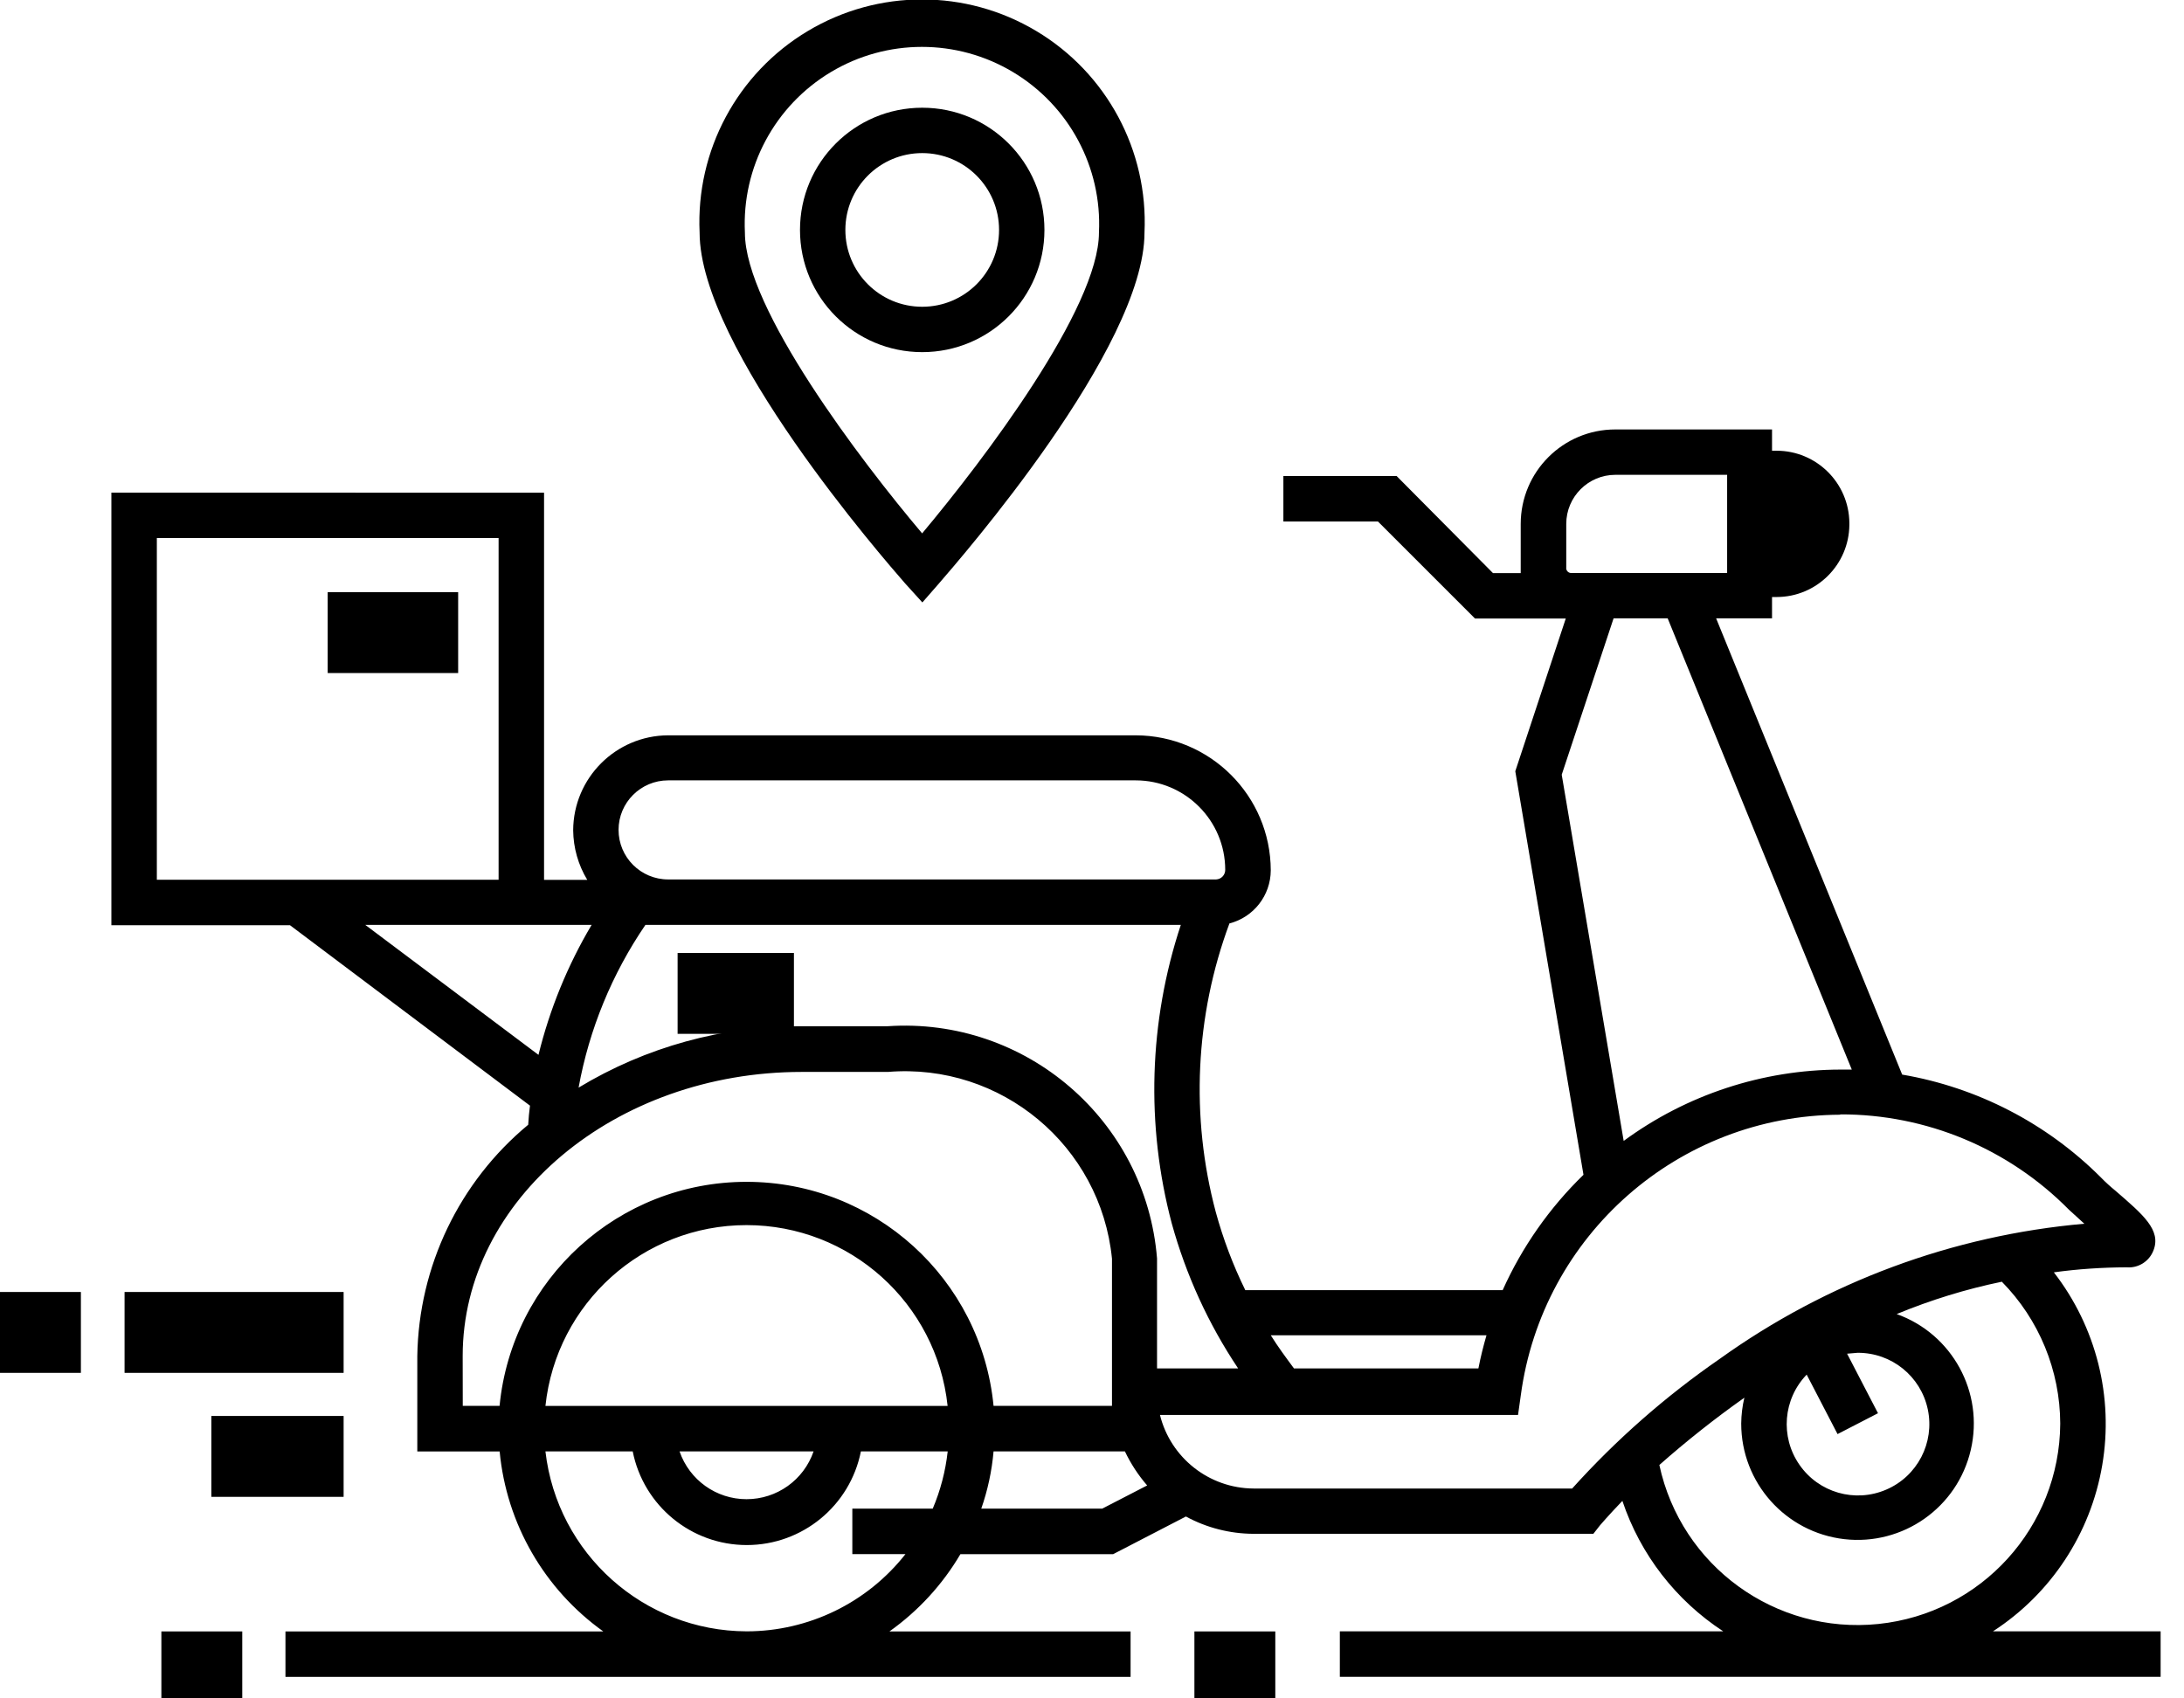 <?xml version="1.0" encoding="UTF-8"?>
<svg width="27px" height="21px" viewBox="0 0 27 21" version="1.1" xmlns="http://www.w3.org/2000/svg" xmlns:xlink="http://www.w3.org/1999/xlink">
    <!-- Generator: Sketch 64 (93537) - https://sketch.com -->
    <title>Delivery_on_the_way_line</title>
    <desc>Created with Sketch.</desc>
    <g id="Restaurant" stroke="none" stroke-width="1" fill="none" fill-rule="evenodd">
        <g id="Reach-Destination-with-down-widow" transform="translate(-133, -655)">
            <g id="drop-down-date-window" transform="translate(-1, 492)">
                <g id="Delivery-process-icons" transform="translate(53, 162)">
                    <g id="Delivery_on_the_way_line" transform="translate(81, 0)">
                        <polygon id="Path_23865" points="14.194 18.152 18.281 18.152 18.727 17.234 19.569 15.955 20.982 14.955 22.052 14.724 23.33 14.724 24.74 14.959 26.147 16.14 23.893 16.629 22.051 17.509 20.734 18.509 19.434 19.642 14.556 19.474"></polygon>
                        <polygon id="Path_23866" fill="#000000" fill-rule="nonzero" points="21.902 7.029 22.349 7.148 22.349 7.762 21.867 8"></polygon>
                        <circle id="Ellipse_2356" cx="11.409" cy="3.877" r="1.219"></circle>
                        <polygon id="Path_23863" points="5.646 16.523 6.612 15.235 7.8 14.571 9.418 14.113 11.212 14.113 12.639 14.402 13.929 15.423 13.929 18.503 12.112 18.503 11.317 16.903 10.044 16.031 8.353 16.031 7.153 17.002 6.459 18.502 5.412 18.502"></polygon>
                        <path d="M12.912,3.843 C12.912,3.008 12.236,2.332 11.401,2.332 C10.566,2.332 9.89,3.008 9.89,3.843 C9.89,4.678 10.566,5.354 11.401,5.354 C12.236,5.354 12.912,4.678 12.912,3.843 L12.912,3.843 Z M10.451,3.843 C10.451,3.318 10.876,2.893 11.401,2.893 C11.926,2.893 12.351,3.318 12.351,3.843 C12.351,4.368 11.926,4.793 11.401,4.793 C10.876,4.793 10.451,4.368 10.451,3.843 L10.451,3.843 Z" id="Path_334" fill="#000000" fill-rule="nonzero"></path>
                        <path d="M11.609,8.213 C11.867,7.913 14.149,5.303 14.149,3.875 C14.196,2.862 13.683,1.905 12.812,1.384 C11.942,0.863 10.856,0.863 9.986,1.384 C9.115,1.905 8.602,2.862 8.649,3.875 C8.649,5.302 10.93,7.915 11.189,8.213 L11.403,8.449 L11.609,8.213 Z M9.209,3.875 C9.17,3.068 9.579,2.306 10.272,1.891 C10.965,1.476 11.83,1.476 12.523,1.891 C13.216,2.306 13.625,3.068 13.586,3.875 C13.586,4.808 12.159,6.69 11.4,7.595 C10.637,6.692 9.209,4.813 9.209,3.877 L9.209,3.875 Z" id="Path_335" fill="#000000" fill-rule="nonzero"></path>
                        <rect id="Rectangle_163" fill="#000000" fill-rule="nonzero" x="1.54" y="16.975" width="2.708" height="1"></rect>
                        <rect id="Rectangle_164" fill="#000000" fill-rule="nonzero" x="0" y="16.975" width="1" height="1"></rect>
                        <rect id="Rectangle_165" fill="#000000" fill-rule="nonzero" x="2.613" y="18.508" width="1.635" height="1"></rect>
                        <rect id="Rectangle_166" fill="#000000" fill-rule="nonzero" x="8.377" y="12.783" width="1.438" height="1"></rect>
                        <path d="M1.377,7.091 L1.377,12.44 L3.585,12.44 L6.552,14.671 C6.541,14.75 6.535,14.828 6.53,14.907 C5.677,15.614 5.176,16.659 5.159,17.767 L5.159,18.947 L6.177,18.947 C6.261,19.839 6.729,20.651 7.458,21.172 L3.529,21.172 L3.529,21.734 L13.977,21.734 L13.977,21.172 L10.996,21.172 C11.352,20.919 11.651,20.594 11.873,20.217 L13.761,20.217 L14.661,19.751 C14.918,19.891 15.206,19.964 15.498,19.965 L19.698,19.965 L19.782,19.858 C19.788,19.852 19.882,19.74 20.057,19.558 C20.279,20.221 20.719,20.789 21.304,21.171 L16.564,21.171 L16.564,21.733 L26.711,21.733 L26.711,21.171 L24.638,21.171 C25.356,20.706 25.846,19.961 25.989,19.117 C26.133,18.273 25.915,17.408 25.391,16.732 C25.689,16.691 25.99,16.671 26.291,16.67 C26.435,16.682 26.57,16.597 26.622,16.462 C26.722,16.209 26.493,16.018 26.156,15.726 C26.091,15.673 26.029,15.617 25.971,15.557 C25.304,14.89 24.446,14.446 23.516,14.287 L21.216,8.646 L21.907,8.646 L21.907,8.382 L21.963,8.382 C22.457,8.382 22.859,7.983 22.863,7.489 L22.863,7.466 C22.859,6.972 22.457,6.573 21.963,6.573 L21.907,6.573 L21.907,6.31 L19.969,6.31 C19.323,6.31 18.8,6.833 18.8,7.479 L18.8,8.086 L18.457,8.086 L17.266,6.886 L15.866,6.886 L15.866,7.448 L17.035,7.448 L18.235,8.648 L19.357,8.648 L18.733,10.536 L19.576,15.526 C19.156,15.934 18.817,16.418 18.577,16.952 L15.395,16.952 C15.243,16.642 15.121,16.319 15.03,15.986 C14.716,14.808 14.775,13.561 15.199,12.418 C15.499,12.341 15.709,12.071 15.71,11.761 C15.707,10.84 14.962,10.095 14.041,10.092 L8.26,10.092 C7.613,10.095 7.089,10.619 7.086,11.266 C7.088,11.482 7.148,11.694 7.26,11.879 L6.726,11.879 L6.726,7.092 L1.377,7.091 Z M1.939,11.878 L1.939,7.653 L6.164,7.653 L6.164,11.878 L1.939,11.878 Z M5.72,17.766 C5.72,15.833 7.602,14.254 9.911,14.254 L10.977,14.254 C12.376,14.139 13.608,15.167 13.747,16.563 L13.747,18.383 L12.283,18.383 C12.13,16.811 10.809,15.613 9.229,15.613 C7.65,15.613 6.329,16.811 6.176,18.383 L5.721,18.383 L5.72,17.766 Z M6.743,18.384 C6.878,17.113 7.951,16.148 9.229,16.148 C10.507,16.148 11.58,17.113 11.715,18.384 L6.743,18.384 Z M10.058,18.946 C9.936,19.3 9.604,19.537 9.229,19.537 C8.855,19.537 8.523,19.3 8.401,18.946 L10.058,18.946 Z M9.232,21.171 C7.958,21.168 6.889,20.211 6.743,18.946 L7.822,18.946 C7.956,19.619 8.546,20.104 9.232,20.104 C9.919,20.104 10.509,19.619 10.643,18.946 L11.716,18.946 C11.689,19.19 11.627,19.428 11.531,19.654 L10.537,19.654 L10.537,20.216 L11.194,20.216 C10.721,20.818 9.998,21.17 9.232,21.171 L9.232,21.171 Z M13.626,19.654 L12.131,19.654 C12.211,19.425 12.262,19.187 12.283,18.946 L13.907,18.946 C13.979,19.098 14.072,19.24 14.182,19.367 L13.626,19.654 Z M25.47,18.603 C25.462,19.882 24.493,20.949 23.221,21.08 C21.949,21.211 20.783,20.364 20.514,19.114 C20.849,18.818 21.2,18.54 21.565,18.282 C21.54,18.387 21.527,18.494 21.526,18.602 C21.526,19.333 22.074,19.947 22.8,20.031 C23.526,20.114 24.199,19.64 24.364,18.928 C24.53,18.217 24.136,17.494 23.448,17.248 C23.868,17.074 24.303,16.94 24.748,16.848 C25.209,17.316 25.468,17.946 25.47,18.603 L25.47,18.603 Z M22.335,17.996 L22.717,18.732 L23.217,18.474 L22.835,17.738 L22.964,17.727 C23.384,17.724 23.747,18.017 23.833,18.428 C23.919,18.839 23.704,19.254 23.318,19.419 C22.932,19.585 22.483,19.456 22.245,19.11 C22.006,18.765 22.044,18.299 22.335,17.997 L22.335,17.996 Z M21.97,7.135 C22.059,7.134 22.145,7.168 22.208,7.23 C22.271,7.293 22.307,7.378 22.307,7.467 L22.307,7.49 C22.304,7.674 22.154,7.821 21.97,7.821 L21.914,7.821 L21.914,7.135 L21.97,7.135 Z M19.363,8.023 L19.363,7.478 C19.363,7.143 19.635,6.871 19.97,6.871 L21.352,6.871 L21.352,8.085 L19.424,8.085 C19.39,8.085 19.363,8.058 19.362,8.024 L19.363,8.023 Z M19.307,10.579 L19.948,8.646 L20.617,8.646 L22.893,14.225 L22.753,14.225 C21.789,14.227 20.85,14.536 20.073,15.107 L19.307,10.579 Z M22.751,14.779 C23.813,14.776 24.831,15.201 25.577,15.957 L25.768,16.131 C24.141,16.274 22.583,16.852 21.256,17.805 C20.589,18.266 19.978,18.803 19.436,19.405 L15.497,19.405 C14.949,19.402 14.472,19.027 14.34,18.495 L18.767,18.495 L18.801,18.253 C19.066,16.272 20.752,14.791 22.75,14.783 L22.751,14.779 Z M18.377,17.51 C18.338,17.645 18.304,17.78 18.277,17.92 L15.997,17.92 C15.897,17.785 15.797,17.65 15.71,17.51 L18.377,17.51 Z M15.304,17.92 L14.304,17.92 L14.304,16.56 C14.166,14.852 12.681,13.573 10.972,13.689 L9.912,13.689 C8.94,13.682 7.985,13.945 7.153,14.448 C7.284,13.727 7.566,13.041 7.979,12.436 L14.598,12.436 C14.203,13.629 14.164,14.912 14.486,16.127 C14.662,16.764 14.938,17.369 15.306,17.919 L15.304,17.92 Z M8.258,10.649 L14.04,10.649 C14.651,10.649 15.147,11.145 15.147,11.756 C15.147,11.819 15.098,11.871 15.035,11.874 L8.26,11.874 C7.922,11.874 7.647,11.6 7.647,11.261 C7.647,10.923 7.922,10.649 8.26,10.649 L8.258,10.649 Z M7.314,12.436 C7.017,12.936 6.796,13.478 6.657,14.043 L4.516,12.436 L7.314,12.436 Z" id="Path_336" fill="#000000" fill-rule="nonzero"></path>
                        <rect id="Rectangle_167" fill="#000000" fill-rule="nonzero" x="4.051" y="8.322" width="1.613" height="1"></rect>
                        <rect id="Rectangle_168" fill="#000000" fill-rule="nonzero" x="14.766" y="21.172" width="1" height="1"></rect>
                        <rect id="Rectangle_169" fill="#000000" fill-rule="nonzero" x="1.995" y="21.172" width="1" height="1"></rect>
                    </g>
                </g>
            </g>
        </g>
    </g>
</svg>